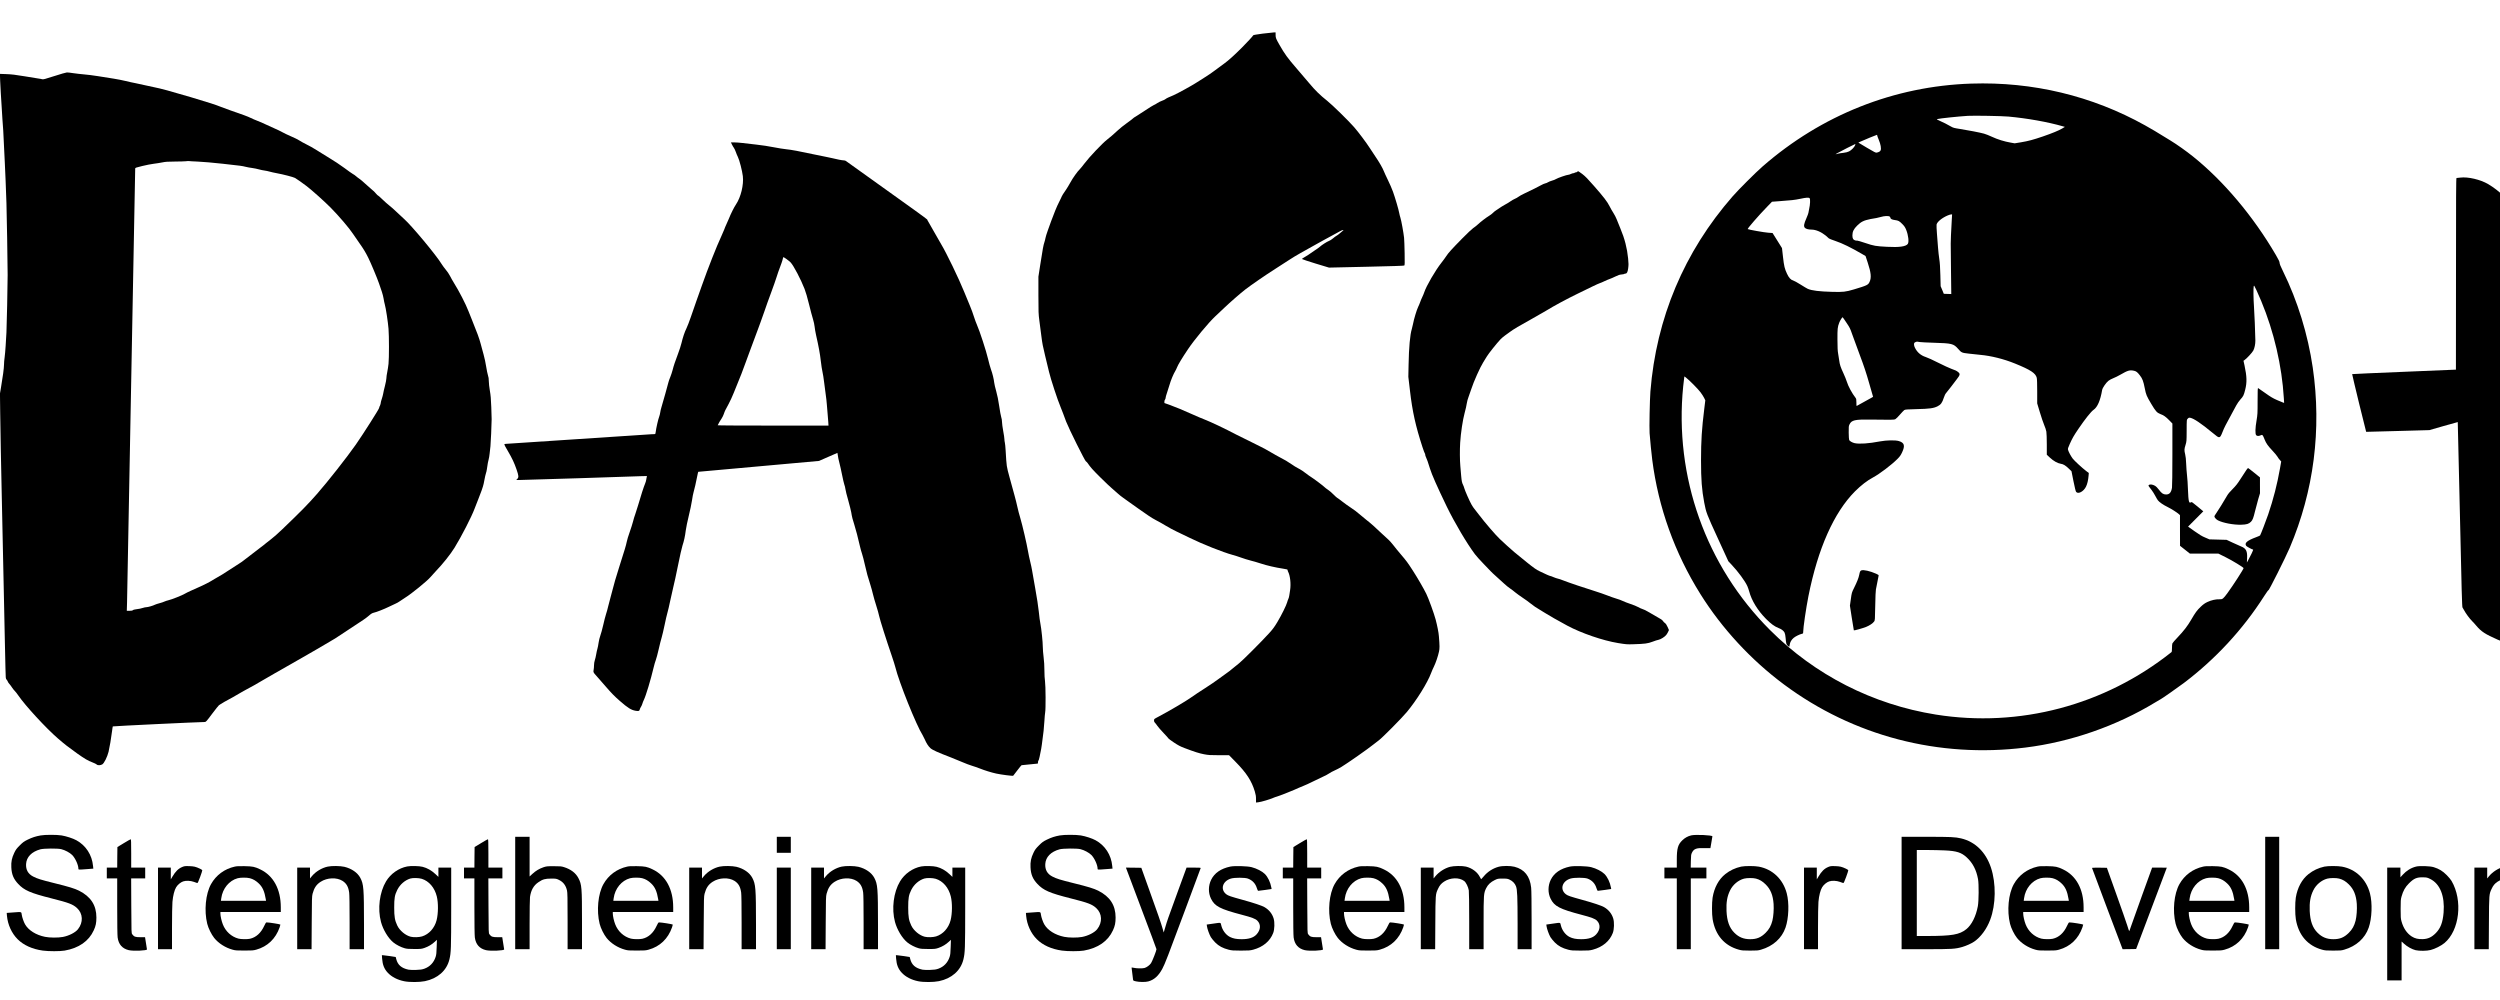 <?xml version="1.0" standalone="no"?>
<!DOCTYPE svg PUBLIC "-//W3C//DTD SVG 20010904//EN"
 "http://www.w3.org/TR/2001/REC-SVG-20010904/DTD/svg10.dtd">
<svg version="1.0" xmlns="http://www.w3.org/2000/svg"
 width="250pt" height="100pt" viewBox="0 0 250 100"
 preserveAspectRatio="xMidYMid meet">
<g transform="translate(0,100) scale(0.004,-0.004)"
fill="#000000" stroke="none">
<path d="M31565 24159 c-139 -18 -232 -34 -234 -41 -6 -18 -155 -180 -282
-307 -186 -186 -337 -323 -439 -396 -52 -38 -157 -115 -233 -172 -75 -57 -189
-135 -252 -173 -63 -38 -154 -96 -202 -128 -105 -70 -489 -282 -588 -324 -38
-17 -94 -40 -123 -53 -29 -12 -63 -31 -75 -42 -12 -11 -50 -30 -84 -41 -34
-11 -88 -38 -120 -59 -32 -22 -72 -45 -89 -50 -17 -6 -119 -69 -226 -141 -106
-71 -212 -139 -233 -150 -22 -11 -49 -30 -60 -42 -11 -12 -81 -65 -155 -118
-74 -53 -174 -132 -221 -177 -113 -105 -200 -180 -274 -237 -114 -88 -443
-434 -562 -593 -50 -66 -103 -131 -118 -145 -54 -49 -177 -222 -236 -332 -34
-62 -82 -142 -107 -178 -64 -88 -105 -156 -126 -210 -10 -25 -35 -76 -56 -115
-39 -70 -138 -312 -190 -460 -16 -44 -53 -147 -83 -230 -30 -82 -57 -172 -61
-198 -4 -26 -16 -73 -27 -105 -23 -66 -42 -166 -104 -568 l-45 -291 0 -461 c0
-431 2 -471 24 -639 14 -98 36 -275 51 -393 21 -170 40 -269 90 -470 35 -140
80 -327 100 -415 41 -177 216 -710 287 -875 25 -58 53 -130 63 -160 9 -30 44
-125 78 -210 73 -187 471 -986 495 -995 9 -3 26 -19 37 -35 80 -117 128 -170
326 -367 123 -122 251 -243 284 -269 33 -26 94 -80 136 -120 42 -39 112 -95
155 -124 43 -30 113 -79 154 -110 41 -31 143 -103 225 -160 83 -57 193 -134
245 -170 52 -37 138 -89 190 -115 52 -26 163 -88 245 -138 83 -50 202 -114
265 -143 63 -28 215 -101 336 -162 303 -150 836 -362 1064 -423 63 -17 162
-49 220 -70 58 -22 166 -55 240 -74 74 -19 188 -52 253 -74 135 -46 378 -102
550 -127 101 -15 117 -20 117 -36 0 -10 4 -26 10 -36 54 -99 77 -308 52 -467
-6 -38 -15 -97 -20 -130 -4 -33 -16 -74 -25 -91 -9 -17 -21 -53 -28 -80 -19
-74 -141 -321 -245 -495 -74 -124 -116 -180 -206 -279 -195 -215 -680 -699
-753 -753 -38 -28 -107 -84 -152 -123 -45 -40 -124 -101 -175 -135 -51 -34
-139 -98 -195 -141 -56 -43 -202 -142 -325 -221 -123 -78 -284 -185 -358 -238
-127 -91 -558 -344 -807 -475 -111 -58 -113 -59 -113 -95 0 -24 7 -42 21 -55
12 -10 40 -46 62 -79 22 -33 94 -115 159 -183 65 -67 118 -127 118 -132 0 -5
61 -51 136 -101 110 -73 161 -100 267 -140 248 -94 362 -131 487 -155 111 -21
151 -24 375 -24 l251 0 164 -167 c273 -278 399 -472 480 -739 24 -80 30 -120
30 -189 l0 -88 61 7 c67 7 294 74 374 111 28 12 66 26 85 30 46 10 463 176
548 219 37 18 92 41 122 51 30 10 143 62 250 115 108 54 224 110 260 125 35
15 91 45 124 67 32 23 96 57 140 76 45 19 123 60 174 91 156 95 670 455 792
555 41 34 104 83 140 108 83 60 566 546 697 703 246 294 521 736 612 983 16
44 47 115 69 158 44 89 103 261 127 376 17 79 17 138 -3 383 -7 93 -39 256
-82 420 -38 144 -180 535 -233 640 -75 150 -213 388 -335 578 -130 201 -161
244 -298 404 -62 72 -149 178 -192 235 -44 56 -99 119 -123 138 -24 19 -102
91 -174 160 -161 155 -265 247 -376 333 -47 36 -128 104 -180 149 -52 46 -143
115 -204 153 -60 39 -157 108 -215 154 -58 45 -114 87 -125 91 -11 5 -54 43
-95 85 -41 43 -104 97 -140 120 -36 24 -74 53 -85 65 -27 30 -276 217 -345
259 -30 19 -75 50 -100 71 -66 54 -156 113 -230 150 -36 18 -101 58 -145 90
-85 60 -194 124 -312 184 -40 20 -137 74 -215 121 -79 47 -188 107 -243 133
-55 26 -145 71 -200 100 -55 29 -145 74 -200 99 -55 26 -154 75 -220 109 -192
100 -229 118 -450 225 -115 55 -268 123 -340 151 -71 27 -202 83 -290 123
-224 102 -449 195 -592 246 l-123 43 0 37 c0 20 7 42 15 49 8 7 15 26 15 42 0
16 16 75 36 131 19 56 48 147 64 202 29 104 99 272 142 340 14 22 33 62 43 89
25 67 126 234 275 456 159 238 518 670 686 826 65 60 167 157 228 215 135 129
400 360 516 450 148 114 506 361 753 518 131 83 290 186 355 229 64 43 189
118 277 167 88 48 223 124 300 168 77 45 192 108 255 142 179 96 369 199 430
234 30 17 64 31 75 30 18 0 17 -2 -8 -22 -16 -12 -49 -41 -75 -63 -26 -23 -61
-49 -79 -58 -17 -8 -57 -38 -88 -65 -31 -27 -76 -56 -100 -64 -47 -16 -181
-102 -230 -147 -16 -16 -82 -62 -145 -103 -63 -41 -128 -86 -144 -99 -16 -12
-59 -39 -94 -58 -36 -19 -64 -39 -63 -45 1 -5 153 -56 339 -113 l337 -102 935
21 c640 14 939 24 948 31 11 9 12 68 8 307 -3 163 -9 337 -14 386 -14 129 -68
429 -91 500 -11 33 -25 88 -31 122 -15 86 -99 372 -155 529 -25 71 -84 206
-130 299 -46 94 -91 193 -101 220 -24 66 -119 232 -210 363 -40 59 -103 154
-140 212 -86 135 -284 398 -390 520 -135 155 -550 562 -672 658 -183 145 -303
263 -457 448 -80 96 -218 258 -308 361 -227 262 -298 359 -434 598 -83 145
-93 170 -93 240 l0 65 -47 -1 c-27 -1 -151 -14 -278 -30z"/>
<path d="M1360 23099 c-232 -75 -279 -88 -305 -80 -16 5 -55 13 -85 16 -30 4
-188 29 -350 57 -235 39 -328 50 -458 55 l-164 6 6 -174 c3 -96 10 -235 16
-309 5 -74 14 -216 20 -315 5 -99 14 -247 20 -330 6 -82 15 -213 21 -290 5
-77 14 -252 19 -390 5 -137 14 -322 20 -410 6 -88 15 -290 20 -450 6 -159 15
-414 21 -565 8 -225 29 -1487 30 -1795 0 -237 -22 -1302 -30 -1435 -5 -85 -14
-236 -20 -335 -6 -99 -17 -227 -25 -285 -9 -58 -16 -142 -16 -187 0 -83 -31
-314 -76 -574 l-25 -147 6 -483 c3 -266 9 -680 15 -919 5 -239 14 -678 20
-975 9 -512 17 -868 40 -1875 6 -239 15 -660 20 -935 6 -275 15 -705 20 -955
5 -250 12 -574 16 -720 5 -260 6 -265 28 -290 13 -14 27 -36 31 -50 4 -14 22
-41 40 -60 18 -19 48 -60 67 -90 20 -30 50 -68 68 -85 18 -16 58 -68 90 -115
171 -251 693 -817 985 -1069 186 -160 254 -213 485 -378 188 -133 268 -180
382 -223 48 -18 95 -41 104 -51 24 -27 96 -25 141 2 47 29 124 184 157 315 25
103 66 345 88 522 6 56 15 106 18 112 4 7 2152 110 2297 110 31 0 42 12 188
208 86 114 162 209 168 211 7 2 26 15 43 28 31 23 94 59 304 172 58 31 125 70
150 87 25 17 79 48 120 69 105 53 421 230 504 283 39 24 165 97 280 162 116
64 243 136 281 160 39 24 165 96 280 160 116 64 251 142 300 172 50 30 126 74
170 98 44 24 136 78 205 120 69 42 157 93 195 115 39 21 108 64 155 97 47 32
189 126 315 208 288 186 385 253 449 310 53 47 83 65 126 74 63 13 257 90 369
145 67 34 145 71 172 81 28 11 73 37 102 58 29 21 92 63 140 93 150 91 553
420 628 511 24 29 84 96 134 148 176 183 363 418 467 585 170 275 431 783 501
975 25 69 66 175 92 235 58 139 124 325 136 390 6 28 14 70 19 95 5 25 13 68
19 95 5 28 15 64 21 80 7 17 16 55 20 85 25 169 31 200 45 250 9 30 21 100 26
155 6 55 14 136 20 180 8 66 30 554 30 675 0 19 -4 154 -9 300 -8 209 -15 296
-36 415 -14 83 -26 187 -26 236 0 61 -6 103 -21 145 -11 32 -31 131 -45 219
-13 89 -42 223 -64 300 -22 77 -57 203 -76 280 -33 125 -87 273 -218 595 -24
58 -61 150 -82 205 -72 187 -238 509 -371 721 -28 45 -70 119 -93 165 -23 46
-70 115 -104 154 -33 38 -81 103 -105 143 -132 219 -752 964 -943 1132 -45 40
-130 119 -188 175 -58 56 -139 128 -180 159 -41 32 -118 100 -171 152 -53 52
-101 94 -106 94 -6 0 -27 19 -47 43 -50 58 -57 65 -127 122 -34 28 -103 89
-153 136 -50 47 -113 101 -141 119 -27 18 -66 47 -85 65 -19 18 -55 43 -80 56
-25 14 -119 80 -209 148 -100 75 -265 184 -427 281 -145 88 -289 176 -321 198
-32 22 -119 70 -193 107 -74 37 -160 84 -190 105 -30 21 -120 65 -200 99 -80
34 -179 82 -220 105 -41 24 -136 69 -210 101 -74 32 -174 77 -222 101 -48 24
-134 61 -190 82 -57 22 -136 56 -176 76 -68 34 -190 79 -512 190 -69 24 -170
61 -225 83 -139 56 -289 104 -750 242 -494 147 -775 223 -925 251 -63 12 -167
34 -230 50 -63 16 -167 38 -230 50 -63 12 -176 36 -250 55 -74 18 -209 45
-300 59 -91 14 -264 41 -384 61 -121 19 -281 40 -355 45 -75 6 -193 20 -264
30 -70 11 -144 20 -165 19 -20 0 -161 -41 -312 -90z m3588 -2139 c120 -5 380
-27 622 -54 477 -53 470 -52 570 -76 41 -11 116 -24 165 -30 50 -7 126 -22
170 -35 44 -12 107 -26 140 -29 33 -4 90 -16 127 -27 36 -11 117 -28 180 -40
155 -28 413 -95 454 -118 35 -19 211 -143 284 -200 146 -112 448 -383 607
-543 200 -202 468 -516 557 -653 40 -60 113 -166 162 -235 93 -130 154 -229
221 -365 61 -121 226 -516 268 -640 20 -60 52 -153 70 -205 18 -52 38 -131 45
-175 6 -44 20 -109 30 -145 27 -92 79 -438 93 -610 15 -186 15 -732 0 -875 -6
-60 -21 -154 -32 -209 -12 -54 -21 -122 -21 -151 0 -29 -16 -115 -36 -192 -20
-76 -40 -163 -44 -193 -5 -30 -20 -88 -34 -129 -14 -41 -26 -84 -26 -95 0 -23
-22 -92 -33 -102 -4 -4 -7 -17 -7 -29 0 -27 -397 -651 -584 -920 -222 -317
-704 -930 -972 -1235 -229 -261 -386 -421 -862 -878 -105 -101 -226 -208 -269
-239 -43 -31 -107 -82 -143 -113 -36 -31 -99 -81 -140 -110 -41 -30 -100 -75
-130 -100 -30 -26 -89 -71 -130 -100 -41 -30 -106 -80 -145 -111 -38 -31 -99
-74 -135 -95 -36 -21 -151 -95 -256 -165 -105 -70 -224 -144 -265 -164 -41
-21 -99 -55 -129 -75 -30 -21 -102 -61 -160 -90 -98 -49 -142 -70 -398 -183
-54 -24 -116 -56 -140 -70 -58 -37 -334 -147 -410 -163 -34 -8 -80 -23 -101
-33 -21 -11 -75 -29 -121 -41 -46 -12 -97 -28 -114 -37 -49 -26 -178 -63 -217
-63 -20 0 -56 -7 -80 -16 -41 -15 -106 -28 -206 -41 -23 -3 -47 -11 -54 -19
-8 -10 -33 -14 -80 -14 l-69 0 6 198 c4 154 204 10773 204 10858 0 19 17 25
178 64 97 24 227 49 287 56 61 7 154 22 209 33 81 17 138 21 320 22 121 1 246
4 276 8 30 5 63 6 73 4 9 -3 111 -8 225 -13z"/>
<path d="M49280 22910 c-1926 -64 -3740 -784 -5215 -2071 -170 -148 -600 -577
-750 -749 -1209 -1383 -1909 -3044 -2055 -4880 -16 -206 -30 -909 -20 -1040
13 -173 48 -530 66 -665 153 -1193 561 -2329 1205 -3358 539 -861 1266 -1647
2089 -2259 1732 -1288 3872 -1847 6035 -1577 1133 141 2274 538 3249 1131 71
43 131 78 133 78 11 0 438 298 578 404 791 598 1478 1340 2007 2170 60 93 108
160 108 150 1 -36 431 822 533 1061 604 1421 801 2958 576 4505 -121 827 -380
1670 -741 2403 -62 126 -88 189 -88 215 0 29 -22 75 -96 202 -561 961 -1302
1842 -2067 2456 -172 138 -402 301 -567 402 -370 228 -469 287 -635 379 -1322
737 -2809 1094 -4345 1043z m930 -824 c475 -44 981 -134 1359 -243 l53 -15
-68 -41 c-84 -50 -251 -119 -484 -199 -241 -82 -359 -114 -544 -145 l-159 -26
-101 18 c-157 27 -328 80 -466 145 -69 32 -159 68 -200 79 -106 29 -396 85
-594 116 -155 24 -175 29 -235 64 -83 49 -195 105 -289 146 -64 28 -70 33 -49
39 73 18 515 64 762 80 153 9 850 -3 1015 -18z m-3280 -472 c0 -9 18 -58 39
-108 48 -112 67 -225 46 -266 -14 -27 -42 -43 -98 -56 -23 -5 -61 14 -243 122
l-215 129 63 29 c75 35 390 165 401 165 4 1 7 -6 7 -15z m-552 -244 c-16 -47
-94 -127 -152 -155 -34 -17 -82 -29 -142 -36 -49 -5 -107 -14 -129 -20 -22 -6
-49 -12 -60 -15 -11 -3 5 9 35 26 69 40 442 230 452 230 4 0 2 -14 -4 -30z
m-1137 -1326 c19 -23 13 -159 -11 -261 -11 -46 -20 -94 -20 -105 0 -11 -23
-71 -50 -134 -61 -138 -72 -197 -41 -236 23 -29 89 -48 169 -48 107 0 239 -56
357 -151 40 -33 75 -64 77 -69 2 -6 77 -35 168 -66 166 -55 393 -167 652 -318
l97 -57 55 -167 c82 -248 94 -372 47 -475 -36 -81 -57 -91 -392 -192 -208 -62
-271 -69 -549 -61 -323 9 -507 32 -605 75 -22 10 -104 58 -182 108 -78 50
-162 95 -186 102 -56 14 -105 67 -151 166 -59 125 -75 190 -101 422 l-25 221
-118 189 -118 188 -104 7 c-99 6 -503 78 -517 91 -12 12 274 341 480 553 l127
131 163 12 c316 22 403 32 537 60 159 34 222 38 241 15z m3555 -511 c-20 -354
-28 -530 -28 -623 1 -58 4 -365 7 -683 l7 -578 -94 3 -93 3 -39 95 -40 95 -7
275 c-5 198 -12 311 -27 405 -11 72 -25 198 -31 280 -5 83 -18 238 -27 346 -9
108 -13 214 -10 234 13 69 139 171 283 231 32 13 69 24 82 24 l23 0 -6 -107z
m-1552 51 c9 -8 16 -21 16 -28 0 -27 40 -48 111 -57 93 -13 110 -23 188 -101
51 -52 70 -81 96 -145 53 -131 73 -303 40 -350 -46 -66 -213 -90 -519 -73
-285 15 -326 22 -543 95 -107 36 -199 63 -204 60 -5 -3 -27 -1 -49 5 -50 13
-70 49 -70 124 0 94 32 160 119 246 98 97 165 130 333 164 70 14 137 26 150
26 13 1 59 12 103 25 96 29 205 33 229 9z m9288 -2114 c317 -761 516 -1618
564 -2424 l7 -118 -24 7 c-13 4 -82 33 -154 64 -105 46 -161 80 -294 175 -90
65 -170 120 -177 123 -12 4 -14 -49 -14 -324 0 -310 -2 -338 -26 -483 -34
-195 -37 -338 -10 -369 23 -25 63 -27 111 -4 46 22 53 15 98 -100 42 -104 81
-159 204 -290 51 -54 105 -119 120 -145 14 -26 41 -63 60 -82 l33 -36 -30
-172 c-71 -402 -164 -764 -295 -1152 -53 -155 -187 -502 -203 -526 -4 -5 -47
-25 -97 -43 -229 -85 -300 -147 -250 -217 13 -20 152 -94 174 -94 10 0 -74
-177 -132 -279 l-25 -43 5 104 c10 180 -26 249 -152 298 -33 13 -127 55 -210
94 l-150 70 -215 6 -215 6 -105 45 c-81 33 -145 72 -267 159 l-161 115 190
191 190 191 -144 120 c-128 107 -146 119 -162 107 -52 -38 -66 17 -77 311 -4
132 -15 296 -24 365 -8 69 -18 197 -21 285 -4 106 -12 186 -25 237 -25 102
-24 129 9 234 26 86 27 96 28 334 1 312 0 296 30 326 21 22 31 25 62 19 85
-16 276 -144 539 -362 133 -110 152 -123 180 -123 29 0 46 27 90 140 34 89 80
180 234 460 35 63 82 151 106 196 23 44 69 109 101 145 75 82 86 104 122 247
46 180 42 331 -16 600 l-27 123 24 16 c53 35 198 191 222 240 31 60 52 163 51
248 -2 173 -24 720 -35 855 -14 186 -17 464 -6 504 8 28 12 21 69 -100 33 -71
87 -194 120 -274z m-10371 -537 c82 -122 96 -150 139 -277 26 -78 112 -312
191 -521 111 -295 164 -455 239 -718 l97 -337 -31 -19 c-53 -32 -376 -211
-381 -211 -3 0 -5 40 -5 89 0 71 -4 93 -19 112 -92 119 -186 293 -221 409 -12
41 -51 136 -85 210 -71 152 -92 215 -105 321 -5 41 -16 115 -26 164 -13 70
-17 149 -18 355 -1 274 3 313 44 422 19 50 73 138 85 138 3 0 46 -61 96 -137z
m1834 -484 c28 -5 190 -13 360 -18 441 -13 485 -24 596 -150 88 -100 91 -101
273 -122 88 -11 215 -24 281 -30 271 -24 592 -104 871 -218 387 -157 514 -240
543 -356 7 -27 11 -158 11 -342 l0 -298 66 -220 c36 -121 85 -265 109 -321 24
-55 49 -130 54 -165 6 -35 11 -179 11 -320 l0 -257 79 -74 c86 -81 192 -141
269 -152 65 -10 115 -39 196 -116 l73 -70 49 -247 c33 -164 55 -254 67 -270
51 -64 187 8 247 131 33 66 55 161 64 271 l6 70 -66 50 c-103 79 -295 256
-336 310 -45 60 -102 166 -116 216 -9 32 -4 47 42 150 68 150 100 205 214 374
171 251 316 434 382 480 97 67 169 233 214 497 9 52 98 182 157 228 26 21 81
50 121 65 40 15 119 54 176 87 190 110 238 123 346 98 53 -12 82 -35 143 -114
64 -82 87 -143 122 -321 33 -167 43 -190 163 -393 108 -182 143 -221 224 -252
86 -31 141 -70 227 -159 l77 -79 0 -773 c0 -445 -4 -799 -10 -832 -19 -120
-65 -171 -150 -169 -69 1 -110 29 -176 118 -34 46 -71 83 -100 100 -55 32
-121 42 -148 21 -23 -17 -25 -12 64 -127 27 -36 69 -101 91 -145 23 -44 52
-94 66 -112 33 -45 135 -116 245 -169 93 -46 229 -132 281 -178 l27 -25 0
-383 1 -383 123 -97 124 -98 356 0 356 0 183 -91 c167 -83 446 -253 447 -272
0 -25 -261 -430 -398 -617 -113 -154 -127 -165 -207 -162 -87 4 -207 -23 -302
-69 -61 -29 -103 -59 -166 -119 -89 -84 -134 -145 -237 -323 -89 -154 -191
-286 -335 -436 -69 -72 -130 -142 -135 -156 -6 -15 -10 -67 -10 -117 0 -66 -4
-94 -14 -102 -1672 -1330 -3804 -1894 -5891 -1560 -1578 253 -3017 987 -4145
2114 -1602 1600 -2397 3833 -2170 6090 11 107 23 207 26 223 l6 27 41 -32 c81
-62 300 -284 359 -363 33 -43 74 -107 91 -141 l30 -62 -26 -213 c-62 -502 -81
-797 -81 -1284 0 -486 19 -738 80 -1060 48 -251 60 -283 339 -890 l264 -576
79 -84 c164 -173 342 -415 397 -540 14 -31 34 -90 46 -133 60 -226 212 -474
419 -683 120 -122 217 -193 313 -229 75 -28 130 -70 152 -116 11 -23 22 -78
26 -134 12 -138 16 -156 50 -190 17 -16 34 -30 38 -30 5 0 11 23 14 51 8 64
44 127 100 173 46 38 150 89 205 101 29 6 32 10 32 44 0 106 72 598 131 896
237 1191 637 2091 1164 2621 149 149 305 270 448 346 168 90 464 314 615 466
58 58 82 93 114 161 80 170 59 243 -81 285 -88 26 -307 22 -472 -9 -283 -54
-511 -69 -631 -44 -59 13 -122 49 -138 78 -6 12 -11 92 -12 183 -2 152 0 167
21 210 50 104 137 124 501 119 547 -9 612 -8 646 11 18 10 68 60 113 113 45
52 94 103 108 113 24 15 65 18 308 24 323 7 426 21 525 71 80 40 116 89 155
212 21 64 38 98 69 133 23 26 75 92 116 147 40 55 104 139 142 187 80 102 86
131 37 172 -42 36 -73 51 -177 87 -48 17 -193 84 -322 149 -129 66 -272 131
-318 145 -120 39 -211 116 -267 229 -25 50 -32 100 -17 123 9 14 50 32 72 32
8 0 38 -4 65 -10z"/>
<path d="M56158 13248 c-20 -29 -82 -125 -139 -213 -82 -129 -122 -179 -203
-260 -64 -63 -114 -123 -136 -162 -64 -114 -251 -417 -286 -462 -19 -24 -34
-52 -34 -62 0 -25 47 -77 89 -98 126 -65 394 -115 581 -109 138 4 190 20 244
74 41 42 61 91 101 260 20 82 56 217 80 301 l45 151 -1 199 0 198 -142 115
c-78 63 -146 116 -153 118 -6 2 -27 -21 -46 -50z"/>
<path d="M46533 10740 c-28 -12 -37 -31 -52 -109 -16 -80 -53 -175 -129 -328
-58 -116 -59 -121 -81 -281 l-23 -163 47 -307 c26 -169 49 -309 51 -311 7 -8
220 52 304 85 89 36 169 89 204 137 20 27 21 44 27 395 3 210 11 384 17 407 6
22 13 58 16 80 7 46 45 242 52 266 3 12 -13 24 -63 46 -150 67 -319 105 -370
83z"/>
<path d="M68172 21671 c-7 -25 -21 -95 -33 -156 -11 -60 -31 -159 -44 -220
-13 -60 -34 -198 -45 -305 -11 -107 -28 -231 -37 -275 -21 -108 -32 -333 -43
-890 -8 -478 -24 -943 -34 -1025 -9 -66 -31 -515 -81 -1620 -24 -542 -47
-1031 -51 -1087 l-6 -103 -2360 0 -2361 0 6 108 c3 59 27 772 54 1584 47 1454
47 1477 29 1530 -10 29 -28 69 -40 88 -12 19 -32 60 -45 90 -55 131 -306 507
-415 620 -45 47 -93 99 -107 115 -54 65 -226 198 -356 273 -196 114 -503 186
-694 162 -46 -5 -89 -10 -96 -10 -11 0 -13 -459 -13 -2395 0 -1317 -1 -2395
-2 -2396 -2 -1 -585 -25 -1296 -54 -711 -29 -1295 -55 -1298 -58 -5 -4 344
-1439 350 -1443 0 0 357 9 791 21 l790 22 354 102 c194 56 354 101 355 99 1
-2 25 -1042 54 -2312 43 -1946 53 -2311 65 -2325 8 -9 27 -41 42 -71 34 -68
139 -211 195 -265 23 -22 71 -74 106 -116 123 -147 226 -215 539 -352 209 -92
316 -117 501 -117 76 0 124 -4 124 -10 0 -24 40 -8 56 22 13 26 16 50 11 124
-4 79 -16 123 -83 325 -51 157 -105 293 -161 413 l-83 179 80 2121 c45 1167
83 2135 86 2152 l4 30 1042 104 1041 104 51 31 c66 40 254 90 431 115 77 12
181 27 230 36 58 9 197 17 390 20 299 6 301 6 915 -46 338 -28 615 -52 616
-53 0 -1 -23 -875 -52 -1942 -29 -1067 -50 -1947 -47 -1955 9 -20 20 -154 32
-400 5 -113 17 -275 26 -360 16 -150 31 -426 42 -750 4 -131 7 -158 23 -175
10 -11 28 -40 40 -65 13 -24 78 -110 145 -190 67 -80 149 -181 182 -225 113
-148 312 -325 434 -387 65 -33 90 -39 209 -53 279 -33 408 -79 606 -218 199
-140 223 -160 288 -242 17 -21 40 -42 53 -48 12 -5 25 -18 28 -27 3 -9 24 -29
46 -43 51 -33 113 -37 129 -8 6 11 10 88 10 178 0 163 -17 292 -58 458 -11 44
-39 175 -62 290 -48 245 -85 396 -143 590 l-42 140 -7 425 c-4 234 -12 643
-17 910 -6 267 -15 737 -22 1045 -15 740 -15 1675 -1 1895 27 410 31 469 41
540 13 87 71 570 106 881 14 119 32 245 40 280 22 92 85 606 85 697 0 42 9
135 20 206 19 121 20 180 20 957 0 541 3 830 10 834 6 3 10 16 10 29 0 12 15
47 33 77 31 53 60 157 88 322 7 41 12 203 13 400 2 475 -37 927 -115 1327 -34
179 -59 238 -136 325 -30 33 -84 103 -121 157 -93 134 -416 509 -564 655 -208
205 -418 377 -580 474 -78 47 -179 102 -224 121 l-80 35 -12 -46z"/>
<path d="M18298 21388 c14 -29 36 -67 49 -84 13 -17 34 -62 47 -100 13 -38 37
-97 54 -130 38 -75 107 -345 123 -477 25 -218 -50 -527 -171 -707 -49 -72
-130 -234 -180 -361 -22 -55 -52 -124 -67 -152 -14 -29 -36 -81 -48 -117 -13
-36 -48 -117 -78 -180 -104 -219 -333 -800 -477 -1210 -32 -91 -93 -262 -135
-380 -42 -118 -107 -305 -144 -415 -38 -110 -86 -236 -108 -280 -47 -94 -92
-228 -127 -375 -14 -58 -50 -172 -82 -255 -78 -208 -111 -304 -139 -416 -14
-53 -40 -132 -58 -175 -19 -44 -40 -104 -47 -134 -15 -64 -140 -511 -174 -620
-13 -41 -27 -101 -31 -134 -4 -32 -16 -79 -26 -104 -22 -51 -78 -297 -86 -379
-3 -29 -10 -53 -16 -53 -30 0 -3679 -241 -3724 -246 -62 -6 -66 9 46 -184 106
-182 157 -290 215 -458 54 -157 57 -194 19 -234 l-27 -28 83 0 c95 0 2836 86
3049 96 138 6 143 5 134 -12 -5 -11 -12 -42 -15 -70 -3 -28 -17 -75 -30 -105
-27 -59 -113 -323 -176 -545 -23 -78 -54 -177 -70 -220 -17 -44 -42 -126 -56
-184 -15 -57 -52 -176 -84 -265 -32 -88 -66 -200 -75 -250 -16 -82 -47 -184
-186 -620 -72 -225 -147 -481 -165 -565 -9 -41 -32 -127 -51 -191 -18 -63 -45
-165 -59 -225 -13 -60 -38 -148 -54 -196 -16 -48 -48 -171 -71 -275 -24 -103
-56 -222 -72 -263 -16 -42 -35 -119 -43 -175 -7 -55 -21 -122 -29 -150 -9 -27
-23 -91 -31 -141 -8 -50 -24 -117 -35 -149 -12 -36 -20 -85 -20 -129 0 -39 -5
-90 -10 -114 -12 -52 -6 -67 64 -142 28 -31 134 -152 236 -270 145 -168 221
-246 353 -361 200 -176 287 -230 396 -248 81 -13 95 -8 106 37 3 15 17 43 30
63 13 20 29 56 35 80 7 24 22 64 35 89 52 104 174 510 246 815 15 66 40 149
54 185 14 36 46 155 71 265 25 110 58 244 75 297 16 53 49 195 74 315 24 120
56 256 70 303 14 47 46 182 70 300 24 118 60 276 79 351 20 75 72 315 116 535
44 219 93 440 110 489 41 125 66 240 84 386 9 68 42 232 75 364 33 132 69 307
81 388 12 81 28 167 36 190 15 41 77 313 94 412 4 28 12 64 17 80 l9 30 1510
136 1509 136 230 101 230 100 8 -46 c4 -26 11 -69 16 -97 4 -27 18 -84 30
-125 12 -41 39 -165 61 -275 22 -110 48 -222 58 -250 11 -27 23 -77 27 -110 3
-33 35 -161 71 -285 35 -124 68 -259 75 -300 14 -96 40 -201 79 -315 30 -88
96 -343 140 -539 12 -55 36 -138 52 -185 16 -47 49 -175 73 -284 43 -190 67
-280 140 -507 18 -58 45 -155 59 -216 14 -61 51 -188 81 -282 30 -93 64 -214
75 -268 19 -93 176 -588 317 -999 36 -104 74 -226 85 -270 92 -378 524 -1454
686 -1709 14 -23 37 -68 51 -101 42 -98 88 -169 138 -216 52 -48 177 -105 516
-235 94 -37 227 -91 295 -121 68 -30 169 -68 225 -85 56 -17 147 -48 202 -70
120 -48 287 -100 410 -127 123 -27 416 -65 425 -54 4 4 51 65 104 135 54 71
101 128 105 128 4 0 94 9 201 20 107 11 198 20 202 20 4 0 8 15 8 34 0 19 4
37 9 40 5 3 12 18 15 33 4 16 11 46 17 68 11 44 24 109 39 195 10 53 18 118
40 292 6 46 15 117 20 158 5 41 14 152 20 245 5 94 14 190 19 215 16 74 13
668 -4 780 -9 56 -15 167 -15 270 0 115 -7 228 -20 330 -11 85 -20 200 -20
254 0 123 -35 458 -60 583 -11 51 -29 186 -40 300 -13 127 -48 357 -90 588
-37 209 -73 414 -80 455 -6 41 -27 136 -45 210 -19 74 -43 191 -55 260 -30
180 -142 660 -193 830 -25 80 -57 204 -72 275 -15 72 -49 207 -75 300 -27 94
-81 292 -121 440 -78 290 -73 254 -98 670 -5 88 -14 178 -20 200 -6 22 -11 60
-11 85 0 25 -13 117 -30 205 -16 88 -30 190 -30 226 0 39 -8 89 -20 123 -10
31 -33 154 -50 274 -22 151 -45 264 -75 372 -24 85 -47 182 -50 215 -10 92
-44 231 -81 330 -18 50 -52 170 -74 267 -44 191 -213 708 -275 843 -20 44 -54
137 -76 206 -21 70 -66 192 -99 270 -34 79 -100 239 -146 354 -137 337 -438
962 -575 1190 -39 66 -115 199 -169 295 -53 96 -115 205 -137 241 -23 36 -43
73 -44 82 -2 9 -454 336 -1004 727 -550 391 -1009 720 -1021 731 -11 11 -34
19 -53 19 -43 0 -184 27 -296 56 -49 12 -121 28 -160 34 -38 6 -171 33 -295
60 -353 77 -576 118 -696 129 -61 6 -201 28 -311 50 -115 24 -300 51 -434 66
-129 14 -285 32 -348 40 -63 8 -154 15 -201 15 l-87 0 25 -52z m1368 -2867
c38 -27 83 -64 100 -82 76 -82 253 -419 348 -662 29 -73 72 -220 112 -385 36
-147 80 -314 99 -372 18 -58 36 -141 40 -185 4 -44 20 -138 36 -210 66 -291
99 -469 119 -650 12 -104 30 -225 41 -268 11 -43 31 -169 44 -280 13 -111 32
-249 40 -307 9 -58 21 -163 26 -235 5 -71 14 -175 19 -230 6 -55 13 -144 16
-197 l6 -98 -1387 0 c-763 0 -1385 3 -1383 8 20 45 67 126 95 164 18 26 44 78
57 115 27 79 34 95 121 253 35 63 93 189 129 280 35 91 77 192 91 225 40 88
161 403 205 530 21 61 55 155 77 210 22 55 50 132 63 170 12 39 48 135 80 215
32 80 68 177 80 215 12 39 44 124 70 190 26 66 73 199 105 295 32 96 104 299
161 450 56 151 119 329 139 395 20 66 58 176 85 245 27 69 54 148 61 175 18
75 18 75 27 75 5 0 40 -22 78 -49z"/>
<path d="M39430 20705 c-7 -8 -23 -15 -36 -15 -12 0 -26 -4 -29 -10 -3 -5 -17
-10 -31 -10 -14 0 -42 -9 -64 -20 -22 -11 -51 -20 -64 -20 -36 0 -264 -79
-306 -106 -19 -13 -64 -31 -100 -40 -36 -10 -81 -28 -100 -40 -19 -13 -51 -26
-71 -29 -20 -4 -67 -24 -105 -46 -72 -41 -232 -120 -418 -208 -60 -28 -126
-65 -147 -82 -20 -16 -61 -39 -91 -51 -29 -12 -75 -39 -103 -59 -27 -21 -92
-60 -143 -87 -51 -28 -109 -64 -130 -80 -20 -16 -57 -41 -82 -55 -25 -14 -63
-45 -85 -67 -22 -23 -67 -58 -100 -77 -75 -45 -212 -151 -285 -219 -30 -28
-80 -67 -110 -86 -30 -20 -154 -136 -275 -260 -262 -267 -347 -360 -400 -443
-22 -34 -75 -107 -118 -161 -154 -195 -381 -585 -432 -744 -10 -30 -32 -84
-50 -120 -18 -36 -40 -90 -50 -120 -10 -30 -33 -85 -51 -121 -36 -73 -108
-311 -129 -429 -8 -41 -21 -97 -30 -125 -44 -142 -73 -457 -81 -902 l-6 -293
42 -357 c59 -510 140 -875 311 -1400 28 -84 54 -155 59 -158 6 -4 10 -18 10
-32 0 -14 8 -42 19 -62 20 -38 55 -138 100 -286 47 -152 175 -442 420 -950
191 -394 500 -918 704 -1190 33 -44 126 -148 206 -230 80 -83 162 -168 182
-190 19 -22 89 -87 154 -145 65 -58 152 -137 194 -176 42 -39 105 -91 141
-114 36 -24 94 -68 129 -98 35 -29 119 -90 185 -134 67 -44 153 -106 191 -138
80 -65 164 -122 250 -170 33 -18 87 -52 120 -74 63 -43 351 -206 557 -317 351
-188 889 -373 1268 -435 201 -33 226 -35 380 -30 298 9 362 18 482 63 58 23
126 44 150 48 54 9 162 77 197 126 15 20 35 54 45 77 l19 41 -34 77 c-24 53
-44 83 -66 98 -17 11 -39 33 -47 48 -9 14 -31 35 -49 46 -335 197 -408 238
-469 257 -29 9 -78 32 -109 50 -31 18 -114 52 -185 75 -71 24 -158 57 -194 75
-36 18 -108 45 -160 59 -52 15 -156 52 -230 81 -74 29 -209 76 -300 104 -233
71 -676 221 -796 269 -55 22 -118 44 -140 47 -21 4 -69 20 -106 36 -36 16 -72
29 -79 29 -16 0 -123 47 -264 116 -93 45 -144 81 -326 227 -286 230 -386 314
-495 416 -49 47 -129 121 -176 163 -91 82 -387 426 -526 611 -46 61 -97 126
-112 144 -16 18 -48 65 -71 105 -48 82 -172 365 -184 418 -4 19 -17 53 -28 75
-28 56 -36 93 -48 225 -5 63 -15 174 -21 245 -14 147 -15 412 -4 590 15 241
64 569 111 740 24 88 49 196 54 240 7 46 25 116 45 165 19 47 50 137 70 200
54 171 220 543 295 660 27 41 67 107 89 145 42 72 255 339 345 433 29 30 79
72 112 95 33 22 87 61 120 87 73 57 252 164 575 342 135 75 288 163 340 195
172 107 511 290 775 418 143 69 319 155 390 190 72 35 148 69 170 76 22 6 74
29 115 49 41 20 100 45 130 55 30 10 95 38 145 63 69 34 105 46 153 50 34 3
65 9 68 13 3 5 16 9 29 9 36 0 56 38 68 127 12 94 12 118 -1 253 -24 251 -87
498 -192 745 -37 88 -80 194 -95 235 -16 41 -52 112 -81 156 -29 45 -73 122
-97 170 -57 114 -145 228 -388 505 -153 175 -216 240 -290 297 -53 39 -100 72
-106 72 -6 0 -16 -7 -23 -15z"/>
<path d="M1015 4114 c-123 -22 -210 -50 -325 -106 -91 -45 -117 -64 -196 -143
-78 -78 -98 -104 -137 -185 -62 -130 -81 -223 -74 -364 8 -176 56 -291 171
-413 151 -162 306 -229 832 -362 436 -110 534 -147 639 -242 150 -138 161
-358 24 -530 -66 -83 -224 -164 -378 -193 -117 -22 -331 -21 -446 3 -226 46
-411 162 -498 312 -33 57 -74 175 -83 239 -10 78 0 75 -199 60 l-177 -13 6
-74 c20 -220 118 -435 266 -583 150 -150 367 -248 630 -285 146 -20 429 -20
546 0 354 62 604 235 728 507 50 108 66 187 66 320 0 307 -140 522 -435 671
-108 54 -259 100 -612 187 -346 86 -429 112 -537 168 -124 65 -182 168 -174
311 10 175 139 308 358 368 83 23 433 26 520 4 96 -23 215 -87 274 -146 77
-77 156 -250 156 -342 0 -28 3 -28 219 -11 l154 12 -7 66 c-25 276 -179 514
-416 643 -85 47 -251 101 -369 121 -120 20 -413 20 -526 0z"/>
<path d="M26495 4114 c-123 -22 -210 -50 -325 -106 -91 -45 -117 -64 -196
-143 -78 -78 -98 -104 -137 -185 -62 -130 -81 -223 -74 -364 8 -176 56 -291
171 -413 151 -162 306 -229 832 -362 436 -110 534 -147 639 -242 150 -138 161
-358 24 -530 -66 -83 -224 -164 -378 -193 -117 -22 -331 -21 -446 3 -226 46
-411 162 -498 312 -33 57 -74 175 -83 239 -10 78 0 75 -199 60 l-177 -13 6
-74 c20 -220 118 -435 266 -583 150 -150 367 -248 630 -285 146 -20 429 -20
546 0 354 62 604 235 728 507 50 108 66 187 66 320 0 307 -140 522 -435 671
-108 54 -259 100 -612 187 -346 86 -429 112 -537 168 -124 65 -182 168 -174
311 10 175 139 308 358 368 83 23 433 26 520 4 96 -23 215 -87 274 -146 77
-77 156 -250 156 -342 0 -28 3 -28 219 -11 l154 12 -7 66 c-25 276 -179 514
-416 643 -85 47 -251 101 -369 121 -120 20 -413 20 -526 0z"/>
<path d="M42278 4115 c-84 -21 -155 -60 -218 -121 -112 -107 -140 -203 -140
-491 l0 -193 -155 0 -155 0 0 -135 0 -135 155 0 155 0 0 -885 0 -885 175 0
175 0 0 885 0 885 195 0 195 0 0 135 0 135 -196 0 -196 0 3 163 c4 149 6 166
29 212 48 97 114 120 318 112 78 -3 142 -3 142 -1 0 2 11 68 25 146 14 78 25
146 25 149 0 31 -430 50 -532 24z"/>
<path d="M12880 2675 l0 -1405 180 0 180 0 0 618 c0 355 5 647 10 687 25 173
91 289 211 370 107 73 167 90 319 90 119 0 128 -1 190 -31 111 -53 174 -136
205 -266 12 -52 15 -181 15 -765 l0 -703 180 0 180 0 0 698 c0 842 -6 919 -89
1077 -67 130 -189 223 -361 277 -67 21 -94 23 -255 23 -169 0 -185 -2 -260
-27 -104 -36 -192 -88 -276 -166 l-69 -64 0 496 0 496 -180 0 -180 0 0 -1405z"/>
<path d="M19420 3880 l0 -200 175 0 175 0 0 200 0 200 -175 0 -175 0 0 -200z"/>
<path d="M47540 2675 l0 -1405 605 0 c655 0 735 5 913 56 97 28 229 87 297
134 165 114 314 316 400 546 143 379 150 909 19 1303 -129 388 -394 648 -746
731 -150 35 -250 40 -875 40 l-613 0 0 -1405z m1080 1065 c297 -14 415 -52
549 -176 150 -139 240 -312 282 -544 22 -120 19 -548 -5 -675 -48 -256 -155
-469 -290 -576 -170 -136 -358 -168 -973 -169 l-263 0 0 1075 0 1075 258 0
c141 -1 340 -5 442 -10z"/>
<path d="M56630 2675 l0 -1405 175 0 175 0 0 1405 0 1405 -175 0 -175 0 0
-1405z"/>
<path d="M3095 3921 l-160 -97 -3 -257 -2 -257 -130 0 -130 0 0 -135 0 -135
130 0 130 0 0 -699 c0 -440 4 -729 11 -778 23 -173 117 -279 279 -317 114 -27
458 -12 454 19 -1 6 -12 76 -25 158 l-23 147 -116 0 c-128 0 -158 11 -204 73
-21 28 -21 36 -24 713 l-3 684 176 0 175 0 0 135 0 135 -175 0 -175 0 0 355
c0 278 -3 355 -12 354 -7 0 -85 -44 -173 -98z"/>
<path d="M12025 3921 l-160 -97 -3 -257 -2 -257 -130 0 -130 0 0 -135 0 -135
130 0 130 0 0 -699 c0 -440 4 -729 11 -778 23 -173 117 -279 279 -317 114 -27
458 -12 454 19 -1 6 -12 76 -25 158 l-23 147 -116 0 c-128 0 -158 11 -204 73
-21 28 -21 36 -24 713 l-3 684 176 0 175 0 0 135 0 135 -175 0 -175 0 0 355
c0 278 -3 355 -12 354 -7 0 -85 -44 -173 -98z"/>
<path d="M32495 3921 l-160 -97 -3 -257 -2 -257 -130 0 -130 0 0 -135 0 -135
130 0 130 0 0 -699 c0 -440 4 -729 11 -778 23 -173 117 -279 279 -317 114 -27
458 -12 454 19 -1 6 -12 76 -25 158 l-23 147 -116 0 c-128 0 -158 11 -204 73
-21 28 -21 36 -24 713 l-3 684 176 0 175 0 0 135 0 135 -175 0 -175 0 0 355
c0 278 -3 355 -12 354 -7 0 -85 -44 -173 -98z"/>
<path d="M69715 3921 l-160 -97 -3 -257 -2 -257 -130 0 -130 0 0 -135 0 -135
130 0 130 0 0 -699 c0 -440 4 -729 11 -778 23 -173 117 -279 279 -317 114 -27
458 -12 454 19 -1 6 -12 76 -25 158 l-23 147 -116 0 c-128 0 -158 11 -204 73
-21 28 -21 36 -24 713 l-3 684 176 0 175 0 0 135 0 135 -175 0 -175 0 0 355
c0 278 -3 355 -12 354 -7 0 -85 -44 -173 -98z"/>
<path d="M4557 3326 c-100 -42 -168 -109 -251 -249 l-36 -62 0 148 0 147 -160
0 -160 0 0 -1020 0 -1020 175 0 175 0 0 533 c0 292 5 585 11 650 13 153 49
296 93 367 39 63 111 123 175 145 70 24 183 19 266 -11 39 -13 77 -27 85 -30
12 -4 29 31 73 151 32 86 56 162 54 170 -3 7 -30 24 -59 38 -107 50 -149 60
-268 64 -104 3 -121 1 -173 -21z"/>
<path d="M5870 3335 c-257 -57 -468 -213 -594 -438 -136 -243 -176 -666 -95
-992 28 -111 104 -266 175 -355 107 -133 277 -242 459 -292 71 -20 104 -22
295 -22 191 0 224 2 295 22 283 78 487 274 586 559 10 31 19 61 19 68 0 10
-288 56 -345 55 -15 0 -29 -20 -59 -86 -82 -178 -203 -288 -357 -323 -64 -15
-226 -13 -288 4 -176 46 -323 181 -391 358 -32 82 -60 207 -60 267 l0 40 755
0 755 0 0 116 c0 454 -184 793 -515 950 -141 67 -186 76 -390 80 -132 3 -197
0 -245 -11z m375 -290 c82 -22 149 -60 222 -129 96 -89 146 -201 178 -398 l6
-38 -564 0 -564 0 9 66 c33 241 197 441 409 498 72 20 230 20 304 1z"/>
<path d="M8194 3335 c-149 -32 -300 -123 -395 -237 l-49 -59 0 135 0 136 -160
0 -160 0 0 -1020 0 -1020 180 0 179 0 4 658 c3 595 5 664 21 727 39 147 96
233 203 301 162 105 401 114 546 22 98 -63 146 -146 166 -292 7 -49 11 -323
11 -747 l0 -669 180 0 180 0 0 618 c-1 910 -8 1005 -93 1167 -69 129 -216 231
-397 275 -101 24 -318 27 -416 5z"/>
<path d="M10181 3339 c-216 -42 -414 -182 -529 -372 -164 -272 -216 -687 -127
-1017 53 -195 180 -406 309 -511 72 -59 195 -122 286 -146 50 -14 104 -18 240
-18 166 0 179 2 255 28 99 35 183 86 254 152 l54 50 -6 -180 c-4 -143 -9 -193
-26 -246 -46 -144 -144 -247 -283 -297 -61 -21 -95 -26 -209 -30 -77 -2 -158
0 -186 6 -177 38 -269 118 -307 265 l-13 52 -139 22 c-77 12 -154 22 -173 22
l-34 1 6 -87 c11 -152 54 -259 141 -351 97 -104 239 -178 411 -213 131 -27
381 -26 518 2 319 65 545 265 612 543 41 171 44 258 45 1299 l0 997 -160 0
-160 0 0 -116 0 -116 -79 74 c-93 87 -202 149 -317 178 -83 22 -295 26 -383 9z
m362 -309 c182 -56 323 -221 377 -440 40 -162 38 -427 -5 -596 -50 -195 -190
-351 -363 -404 -71 -22 -206 -27 -281 -9 -130 30 -279 153 -339 280 -61 128
-77 219 -77 449 0 240 13 313 77 443 68 135 188 240 323 283 64 20 212 17 288
-6z"/>
<path d="M15680 3335 c-257 -57 -468 -213 -594 -438 -136 -243 -176 -666 -95
-992 28 -111 104 -266 175 -355 107 -133 277 -242 459 -292 71 -20 104 -22
295 -22 191 0 224 2 295 22 283 78 487 274 586 559 10 31 19 61 19 68 0 10
-288 56 -345 55 -15 0 -29 -20 -59 -86 -82 -178 -203 -288 -357 -323 -64 -15
-226 -13 -288 4 -176 46 -323 181 -391 358 -32 82 -60 207 -60 267 l0 40 755
0 755 0 0 116 c0 454 -184 793 -515 950 -141 67 -186 76 -390 80 -132 3 -197
0 -245 -11z m375 -290 c82 -22 149 -60 222 -129 96 -89 146 -201 178 -398 l6
-38 -564 0 -564 0 9 66 c33 241 197 441 409 498 72 20 230 20 304 1z"/>
<path d="M17994 3335 c-149 -32 -300 -123 -395 -237 l-49 -59 0 135 0 136
-160 0 -160 0 0 -1020 0 -1020 180 0 179 0 4 658 c3 595 5 664 21 727 39 147
96 233 203 301 162 105 401 114 546 22 98 -63 146 -146 166 -292 7 -49 11
-323 11 -747 l0 -669 180 0 180 0 0 618 c-1 910 -8 1005 -93 1167 -69 129
-216 231 -397 275 -101 24 -318 27 -416 5z"/>
<path d="M21044 3335 c-149 -32 -300 -123 -395 -237 l-49 -59 0 135 0 136
-160 0 -160 0 0 -1020 0 -1020 180 0 179 0 4 658 c3 595 5 664 21 727 39 147
96 233 203 301 162 105 401 114 546 22 98 -63 146 -146 166 -292 7 -49 11
-323 11 -747 l0 -669 180 0 180 0 0 618 c-1 910 -8 1005 -93 1167 -69 129
-216 231 -397 275 -101 24 -318 27 -416 5z"/>
<path d="M23031 3339 c-216 -42 -414 -182 -529 -372 -164 -272 -216 -687 -127
-1017 53 -195 180 -406 309 -511 72 -59 195 -122 286 -146 50 -14 104 -18 240
-18 166 0 179 2 255 28 99 35 183 86 254 152 l54 50 -6 -180 c-4 -143 -9 -193
-26 -246 -46 -144 -144 -247 -283 -297 -61 -21 -95 -26 -209 -30 -77 -2 -158
0 -186 6 -177 38 -269 118 -307 265 l-13 52 -139 22 c-77 12 -154 22 -173 22
l-34 1 6 -87 c11 -152 54 -259 141 -351 97 -104 239 -178 411 -213 131 -27
381 -26 518 2 319 65 545 265 612 543 41 171 44 258 45 1299 l0 997 -160 0
-160 0 0 -116 0 -116 -79 74 c-93 87 -202 149 -317 178 -83 22 -295 26 -383 9z
m362 -309 c182 -56 323 -221 377 -440 40 -162 38 -427 -5 -596 -50 -195 -190
-351 -363 -404 -71 -22 -206 -27 -281 -9 -130 30 -279 153 -339 280 -61 128
-77 219 -77 449 0 240 13 313 77 443 68 135 188 240 323 283 64 20 212 17 288
-6z"/>
<path d="M30760 3336 c-237 -50 -396 -159 -481 -330 -73 -149 -75 -328 -4
-473 93 -190 226 -259 774 -403 245 -64 337 -99 384 -146 93 -93 86 -228 -18
-343 -75 -83 -193 -121 -375 -121 -129 0 -214 17 -291 56 -105 53 -191 170
-219 297 -16 68 1 65 -209 35 l-153 -22 6 -44 c9 -66 59 -204 97 -270 19 -31
68 -91 110 -134 90 -90 190 -143 334 -180 80 -20 114 -23 310 -23 197 0 229 3
305 23 246 66 422 213 500 417 35 90 40 268 11 363 -37 121 -115 218 -231 285
-63 36 -274 107 -534 178 -315 87 -370 106 -418 142 -157 120 -96 329 115 393
90 28 349 27 423 0 114 -42 190 -123 225 -238 15 -48 26 -68 37 -68 10 0 88
10 175 22 l157 23 -6 35 c-25 136 -86 263 -163 341 -69 68 -203 137 -331 170
-109 28 -426 36 -530 15z"/>
<path d="M33960 3335 c-257 -57 -468 -213 -594 -438 -136 -243 -176 -666 -95
-992 28 -111 104 -266 175 -355 107 -133 277 -242 459 -292 71 -20 104 -22
295 -22 191 0 224 2 295 22 283 78 487 274 586 559 10 31 19 61 19 68 0 10
-288 56 -345 55 -15 0 -29 -20 -59 -86 -82 -178 -203 -288 -357 -323 -64 -15
-226 -13 -288 4 -176 46 -323 181 -391 358 -32 82 -60 207 -60 267 l0 40 755
0 755 0 0 116 c0 454 -184 793 -515 950 -141 67 -186 76 -390 80 -132 3 -197
0 -245 -11z m375 -290 c82 -22 149 -60 222 -129 96 -89 146 -201 178 -398 l6
-38 -564 0 -564 0 9 66 c33 241 197 441 409 498 72 20 230 20 304 1z"/>
<path d="M36252 3330 c-136 -36 -280 -129 -369 -238 l-43 -53 0 136 0 135
-160 0 -160 0 0 -1020 0 -1020 179 0 180 0 4 653 c4 716 4 721 67 855 40 87
79 133 151 181 156 104 379 111 503 16 47 -35 102 -149 116 -235 6 -39 10
-343 10 -767 l0 -703 180 0 180 0 0 649 c0 724 2 749 65 878 44 89 112 152
215 202 73 35 78 36 195 36 109 0 125 -2 177 -27 74 -34 132 -95 158 -166 32
-86 39 -248 40 -944 l0 -628 175 0 175 0 0 720 c0 441 -4 759 -11 818 -31 288
-168 459 -417 523 -107 27 -300 27 -400 -1 -144 -40 -276 -126 -371 -242 -30
-37 -58 -68 -61 -68 -3 0 -18 26 -35 58 -62 122 -197 221 -346 257 -94 22
-304 19 -397 -5z"/>
<path d="M39250 3336 c-237 -50 -396 -159 -481 -330 -73 -149 -75 -328 -4
-473 93 -190 226 -259 774 -403 245 -64 337 -99 384 -146 93 -93 86 -228 -18
-343 -75 -83 -193 -121 -375 -121 -129 0 -214 17 -291 56 -105 53 -191 170
-219 297 -16 68 1 65 -209 35 l-153 -22 6 -44 c9 -66 59 -204 97 -270 19 -31
68 -91 110 -134 90 -90 190 -143 334 -180 80 -20 114 -23 310 -23 197 0 229 3
305 23 246 66 422 213 500 417 35 90 40 268 11 363 -37 121 -115 218 -231 285
-63 36 -274 107 -534 178 -315 87 -370 106 -418 142 -157 120 -96 329 115 393
90 28 349 27 423 0 114 -42 190 -123 225 -238 15 -48 26 -68 37 -68 10 0 88
10 175 22 l157 23 -6 35 c-25 136 -86 263 -163 341 -69 68 -203 137 -331 170
-109 28 -426 36 -530 15z"/>
<path d="M43531 3335 c-150 -33 -282 -95 -398 -187 -166 -132 -277 -338 -318
-588 -20 -129 -20 -416 1 -541 67 -398 295 -662 656 -761 73 -20 106 -23 278
-23 174 0 204 2 275 23 301 87 520 284 613 552 81 232 95 613 31 856 -92 353
-353 603 -698 668 -104 20 -349 20 -440 1z m368 -300 c92 -24 162 -66 242
-145 123 -121 183 -268 199 -489 9 -132 -4 -313 -30 -417 -33 -129 -82 -218
-169 -304 -117 -116 -222 -160 -386 -160 -163 0 -284 49 -395 160 -126 125
-186 294 -197 545 -9 219 16 367 89 515 69 142 203 255 349 294 70 19 229 20
298 1z"/>
<path d="M45707 3326 c-100 -42 -168 -109 -251 -249 l-36 -62 0 148 0 147
-160 0 -160 0 0 -1020 0 -1020 175 0 175 0 0 533 c0 292 5 585 11 650 13 153
49 296 93 367 39 63 111 123 175 145 70 24 183 19 266 -11 39 -13 77 -27 85
-30 12 -4 29 31 73 151 32 86 56 162 54 170 -3 7 -30 24 -59 38 -107 50 -149
60 -268 64 -104 3 -121 1 -173 -21z"/>
<path d="M50940 3335 c-257 -57 -468 -213 -594 -438 -136 -243 -176 -666 -95
-992 28 -111 104 -266 175 -355 107 -133 277 -242 459 -292 71 -20 104 -22
295 -22 191 0 224 2 295 22 283 78 487 274 586 559 10 31 19 61 19 68 0 10
-288 56 -345 55 -15 0 -29 -20 -59 -86 -82 -178 -203 -288 -357 -323 -64 -15
-226 -13 -288 4 -176 46 -323 181 -391 358 -32 82 -60 207 -60 267 l0 40 755
0 755 0 0 116 c0 454 -184 793 -515 950 -141 67 -186 76 -390 80 -132 3 -197
0 -245 -11z m375 -290 c82 -22 149 -60 222 -129 96 -89 146 -201 178 -398 l6
-38 -564 0 -564 0 9 66 c33 241 197 441 409 498 72 20 230 20 304 1z"/>
<path d="M55080 3335 c-257 -57 -468 -213 -594 -438 -136 -243 -176 -666 -95
-992 28 -111 104 -266 175 -355 107 -133 277 -242 459 -292 71 -20 104 -22
295 -22 191 0 224 2 295 22 283 78 487 274 586 559 10 31 19 61 19 68 0 10
-288 56 -345 55 -15 0 -29 -20 -59 -86 -82 -178 -203 -288 -357 -323 -64 -15
-226 -13 -288 4 -176 46 -323 181 -391 358 -32 82 -60 207 -60 267 l0 40 755
0 755 0 0 116 c0 454 -184 793 -515 950 -141 67 -186 76 -390 80 -132 3 -197
0 -245 -11z m375 -290 c82 -22 149 -60 222 -129 96 -89 146 -201 178 -398 l6
-38 -564 0 -564 0 9 66 c33 241 197 441 409 498 72 20 230 20 304 1z"/>
<path d="M58111 3335 c-150 -33 -282 -95 -398 -187 -166 -132 -277 -338 -318
-588 -20 -129 -20 -416 1 -541 67 -398 295 -662 656 -761 73 -20 106 -23 278
-23 174 0 204 2 275 23 301 87 520 284 613 552 81 232 95 613 31 856 -92 353
-353 603 -698 668 -104 20 -349 20 -440 1z m368 -300 c92 -24 162 -66 242
-145 123 -121 183 -268 199 -489 9 -132 -4 -313 -30 -417 -33 -129 -82 -218
-169 -304 -117 -116 -222 -160 -386 -160 -163 0 -284 49 -395 160 -126 125
-186 294 -197 545 -9 219 16 367 89 515 69 142 203 255 349 294 70 19 229 20
298 1z"/>
<path d="M60400 3335 c-127 -32 -238 -101 -334 -206 l-56 -62 0 121 0 122
-165 0 -165 0 0 -1410 0 -1410 180 0 180 0 0 486 0 486 66 -60 c76 -70 195
-135 285 -157 95 -22 277 -20 375 5 105 26 264 106 344 173 379 313 465 1066
178 1555 -18 31 -73 98 -123 147 -98 99 -186 153 -320 195 -90 29 -356 38
-445 15z m355 -309 c247 -122 368 -427 335 -840 -21 -247 -75 -390 -194 -512
-103 -104 -193 -147 -324 -152 -116 -5 -198 15 -280 67 -120 78 -208 208 -254
376 -20 72 -22 104 -22 310 0 206 2 238 22 310 40 144 92 238 185 330 125 125
197 156 353 152 94 -2 106 -5 179 -41z"/>
<path d="M62592 3330 c-136 -36 -280 -129 -369 -238 l-43 -53 0 136 0 135
-160 0 -160 0 0 -1020 0 -1020 179 0 180 0 4 653 c4 716 4 721 67 855 40 87
79 133 151 181 156 104 379 111 503 16 47 -35 102 -149 116 -235 6 -39 10
-343 10 -767 l0 -703 180 0 180 0 0 649 c0 724 2 749 65 878 44 89 112 152
215 202 73 35 78 36 195 36 109 0 125 -2 177 -27 74 -34 132 -95 158 -166 32
-86 39 -248 40 -944 l0 -628 175 0 175 0 0 720 c0 441 -4 759 -11 818 -31 288
-168 459 -417 523 -107 27 -300 27 -400 -1 -144 -40 -276 -126 -371 -242 -30
-37 -58 -68 -61 -68 -3 0 -18 26 -35 58 -62 122 -197 221 -346 257 -94 22
-304 19 -397 -5z"/>
<path d="M65740 3335 c-257 -57 -468 -213 -594 -438 -136 -243 -176 -666 -95
-992 28 -111 104 -266 175 -355 107 -133 277 -242 459 -292 71 -20 104 -22
295 -22 191 0 224 2 295 22 283 78 487 274 586 559 10 31 19 61 19 68 0 10
-288 56 -345 55 -15 0 -29 -20 -59 -86 -82 -178 -203 -288 -357 -323 -64 -15
-226 -13 -288 4 -176 46 -323 181 -391 358 -32 82 -60 207 -60 267 l0 40 755
0 755 0 0 116 c0 454 -184 793 -515 950 -141 67 -186 76 -390 80 -132 3 -197
0 -245 -11z m375 -290 c82 -22 149 -60 222 -129 96 -89 146 -201 178 -398 l6
-38 -564 0 -564 0 9 66 c33 241 197 441 409 498 72 20 230 20 304 1z"/>
<path d="M68064 3335 c-149 -32 -300 -123 -395 -237 l-49 -59 0 135 0 136
-160 0 -160 0 0 -1020 0 -1020 180 0 179 0 4 658 c3 595 5 664 21 727 39 147
96 233 203 301 162 105 401 114 546 22 98 -63 146 -146 166 -292 7 -49 11
-323 11 -747 l0 -669 180 0 180 0 0 618 c-1 910 -8 1005 -93 1167 -69 129
-216 231 -397 275 -101 24 -318 27 -416 5z"/>
<path d="M19420 2290 l0 -1020 175 0 175 0 0 1020 0 1020 -175 0 -175 0 0
-1020z"/>
<path d="M28156 3288 c3 -12 175 -468 381 -1012 206 -545 375 -998 375 -1006
3 -28 -105 -302 -136 -349 -34 -51 -108 -105 -164 -121 -52 -14 -196 -12 -264
4 -40 9 -58 10 -58 3 0 -14 29 -250 36 -294 4 -30 8 -32 74 -47 84 -19 237
-21 305 -2 147 39 258 138 354 318 63 116 143 323 561 1448 216 580 395 1061
397 1068 4 9 -35 12 -174 12 l-179 0 -222 -607 c-254 -695 -260 -713 -311
-887 l-38 -128 -28 98 c-37 132 -117 364 -344 994 l-188 525 -192 3 -192 2 7
-22z"/>
<path d="M52300 3303 c0 -5 172 -464 382 -1021 l383 -1012 169 2 169 3 383
1015 c211 558 384 1016 384 1018 0 1 -83 2 -183 2 l-184 0 -245 -677 c-135
-373 -263 -731 -284 -795 -21 -65 -41 -118 -44 -118 -3 0 -24 62 -47 138 -23
75 -148 432 -277 792 l-234 655 -186 3 c-102 1 -186 -1 -186 -5z"/>
</g>
</svg>
